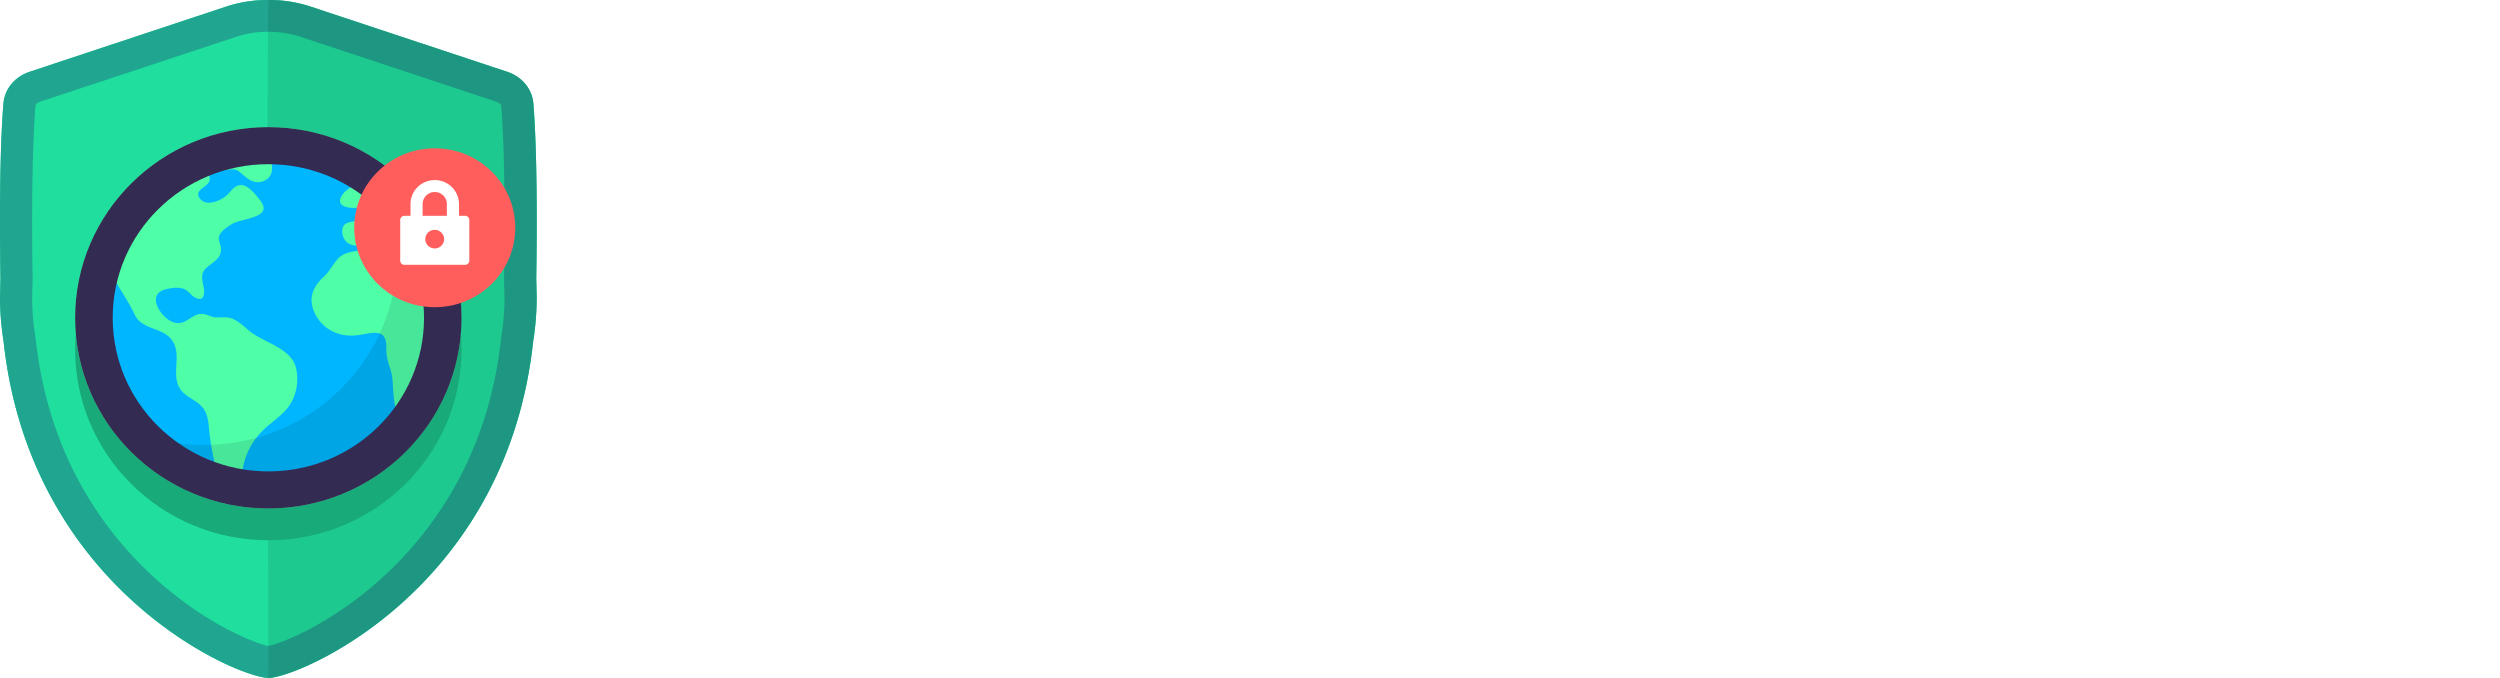 <svg xmlns="http://www.w3.org/2000/svg" width="59" height="16" fill="none"><path fill="#20DF9E" d="M6.333 16h-.009a.3.3 0 0 1-.05-.005c-.916-.111-5.573-2.225-6.19-7.94A6.6 6.6 0 0 1 0 7.014l.011-.432C-.024 4.298.03 3.071.08 2.45c.028-.357.275-.641.617-.755L5.33.158A3.1 3.1 0 0 1 6.333 0a3.1 3.1 0 0 1 1.004.158l4.633 1.536c.343.114.59.398.618.755.05.622.102 1.85.068 4.132l.01.432q-.001.528-.083 1.043c-.617 5.714-5.275 7.828-6.19 7.94a.3.3 0 0 1-.05.004z"/><path fill="#20A690" fill-rule="evenodd" d="M6.333 15.245c.13-.027.476-.136.968-.395a8.5 8.5 0 0 0 1.778-1.27c1.244-1.153 2.462-2.95 2.748-5.604a6 6 0 0 0 .08-.954l-.011-.422v-.03c.034-2.27-.019-3.472-.066-4.063a.1.1 0 0 0-.02-.05.2.2 0 0 0-.082-.052L7.095.87a2.4 2.4 0 0 0-.756-.12h-.011a2.4 2.4 0 0 0-.756.12L.938 2.404a.2.2 0 0 0-.081.051.1.1 0 0 0-.02.051C.79 3.098.736 4.3.77 6.57v.03l-.011.422a6 6 0 0 0 .08.954c.286 2.653 1.504 4.451 2.747 5.604.625.58 1.257.995 1.778 1.27.493.26.839.368.968.395ZM0 7.013l.011-.432C-.024 4.298.03 3.071.08 2.45c.028-.357.275-.641.617-.755L5.33.158A3.1 3.1 0 0 1 6.333 0a3.1 3.1 0 0 1 1.004.158l4.633 1.536c.343.114.59.398.618.755.05.622.102 1.85.068 4.132l.01.432q-.001.528-.083 1.043c-.617 5.714-5.275 7.828-6.19 7.94a.3.3 0 0 1-.05.004h-.019a.3.3 0 0 1-.05-.005c-.916-.111-5.573-2.225-6.19-7.94A6.6 6.6 0 0 1 0 7.014Z" clip-rule="evenodd"/><path fill="#000" d="M6.333 16c0-3-.048-12.747 0-16a3.1 3.1 0 0 1 1.004.158l4.633 1.536c.342.114.59.398.618.755.05.622.102 1.85.067 4.132l.011.432q-.001.528-.083 1.043c-.617 5.714-5.275 7.828-6.19 7.94a.3.3 0 0 1-.05.004z" opacity=".1"/><path fill="#18AA79" d="M10.893 8.25c0 2.485-2.041 4.5-4.56 4.5s-4.56-2.015-4.56-4.5 2.042-4.5 4.56-4.5c2.519 0 4.56 2.015 4.56 4.5"/><path fill="#4FFFA8" d="M10.893 7.5c0 2.485-2.041 4.5-4.56 4.5s-4.56-2.015-4.56-4.5S3.815 3 6.333 3c2.519 0 4.56 2.015 4.56 4.5"/><path fill="#00B7FF" d="M2.533 7.5q0-.501.134-.984c.146.309.358.576.503.892.186.407.688.294.909.651.196.317-.013.717.134 1.049.106.24.358.293.532.469.177.177.173.42.2.651a6 6 0 0 0 .15.813c-1.49-.514-2.562-1.907-2.562-3.542Zm3.825 3.75q-.321 0-.638-.052c.002-.053.003-.103.009-.137a1.67 1.67 0 0 1 .42-.847c.212-.23.502-.384.68-.645.175-.254.227-.596.155-.892-.106-.439-.713-.585-1.04-.823-.189-.136-.356-.348-.604-.365-.113-.008-.209.016-.322-.012-.103-.027-.185-.081-.295-.067-.206.026-.336.242-.558.213-.21-.027-.426-.269-.474-.465-.061-.252.142-.334.36-.357a.6.6 0 0 1 .28.014c.116.041.17.152.274.208.193.104.233-.062.203-.231-.044-.253-.096-.356.134-.53.159-.12.295-.207.27-.422-.015-.127-.086-.184-.02-.31.05-.096.187-.183.277-.24.23-.147.988-.137.679-.55-.091-.121-.26-.338-.419-.368-.199-.037-.287.181-.426.277-.143.1-.423.213-.566.059-.193-.207.128-.275.199-.42.033-.067 0-.16-.055-.248q.106-.045.219-.083a.3.3 0 0 0 .159.059c.133.008.259-.062.375.027.13.097.222.22.394.251.165.03.34-.065.382-.231.025-.102 0-.208-.024-.313a3.85 3.85 0 0 1 2.091.63q-.059-.026-.146.013c-.12.055-.292.195-.306.334-.016.158.221.18.334.18.17 0 .34-.074.286-.266a.5.5 0 0 0-.108-.222q.188.128.359.277L8.89 4.7c-.115.117-.248.21-.326.352a.31.31 0 0 1-.23.175c-.062.014-.132.019-.184.06-.144.111-.062.379.074.459a.475.475 0 0 0 .56-.091c.101-.113.161-.31.344-.31.08 0 .158.03.216.086.075.077.06.15.077.245.028.171.182.078.275-.008q.103.179.184.367c-.103.145-.184.303-.432.134-.147-.101-.239-.248-.424-.294-.163-.04-.329.001-.49.029-.182.03-.398.044-.536.18-.134.13-.204.305-.346.436-.276.254-.392.531-.214.89.172.345.53.533.917.508.38-.025.774-.24.763.3-.004.192.037.325.097.503.055.164.052.323.064.492q.019.299.095.588c-.357.45-.815.816-1.337 1.066a3.9 3.9 0 0 1-1.68.382Z"/><path fill="#000" d="M4.813 10.5c2.519 0 4.56-2.015 4.56-4.5 0-.858-.243-1.66-.665-2.343A4.49 4.49 0 0 1 10.893 7.5c0 2.485-2.041 4.5-4.56 4.5A4.57 4.57 0 0 1 2.44 9.843a4.6 4.6 0 0 0 2.374.657Z" opacity=".1"/><path fill="#342B53" fill-rule="evenodd" d="M6.333 11.125c2.03 0 3.674-1.623 3.674-3.625S8.362 3.875 6.333 3.875 2.66 5.498 2.66 7.5s1.645 3.625 3.673 3.625m0 .875c2.519 0 4.56-2.015 4.56-4.5S8.852 3 6.333 3s-4.56 2.015-4.56 4.5S3.815 12 6.333 12" clip-rule="evenodd"/><g filter="url(#a)"><path fill="#FF5E5C" d="M12.16 5.375c0 1.036-.85 1.875-1.9 1.875s-1.9-.84-1.9-1.875.85-1.875 1.9-1.875 1.9.84 1.9 1.875"/><path fill="#fff" fill-rule="evenodd" d="M10.833 5.093h.143a.1.1 0 0 1 .1.1v.958a.1.1 0 0 1-.1.099H9.545a.1.1 0 0 1-.1-.1v-.958a.1.1 0 0 1 .1-.099h.143v-.278c0-.312.256-.565.572-.565a.57.57 0 0 1 .573.565zm-.859 0h.572v-.278a.284.284 0 0 0-.286-.283.284.284 0 0 0-.286.283zm.285.77a.22.22 0 0 0 .222-.219.22.22 0 0 0-.222-.219.22.22 0 0 0-.222.22c0 .12.1.218.222.218" clip-rule="evenodd"/></g><path fill="#fff" d="m57.318 12.823-6.51-8.904 1.302-.896 6.496 8.876zm-6.888 0v-9.8h1.68l-.056 1.4v8.4zm6.888 0v-9.8h1.624v9.8zM43.687 9.435V7.937h2.17q.7 0 1.148-.476t.448-1.232q0-.518-.238-.896a1.6 1.6 0 0 0-.63-.616q-.405-.225-.938-.21h-1.96V3.023l1.988-.014q1.008 0 1.778.42a3 3 0 0 1 1.204 1.134q.434.714.434 1.666 0 .924-.406 1.652-.405.728-1.134 1.148-.714.406-1.666.406zm-1.47 3.388v-9.8h1.624v9.8zm-4.783.168q-1.022 0-1.82-.462a3.5 3.5 0 0 1-1.246-1.302q-.448-.825-.448-1.904t.462-1.904 1.26-1.288q.811-.476 1.848-.476a3 3 0 0 1 1.68.49q.756.476 1.204 1.386t.448 2.17H39.24q0-.91-.224-1.498-.21-.588-.616-.868-.392-.294-.966-.294-.601 0-1.036.266t-.658.784q-.224.504-.224 1.274 0 .686.266 1.176.28.49.742.756a2.2 2.2 0 0 0 1.05.252q.63 0 1.036-.28.405-.294.63-.742l1.442.616q-.294.56-.756.98-.448.42-1.078.644-.615.225-1.414.224m-2.478-3.29V8.455h5.04v1.246zm-5.133 3.29q-1.022 0-1.82-.462a3.5 3.5 0 0 1-1.246-1.302q-.447-.825-.448-1.904 0-1.078.462-1.904t1.26-1.288q.813-.476 1.848-.476a3 3 0 0 1 1.68.49q.756.476 1.204 1.386t.448 2.17H31.63q0-.91-.224-1.498-.21-.588-.616-.868-.391-.294-.966-.294-.601 0-1.036.266a1.67 1.67 0 0 0-.658.784q-.224.504-.224 1.274 0 .686.266 1.176.28.49.742.756a2.2 2.2 0 0 0 1.05.252q.63 0 1.036-.28.407-.294.63-.742l1.442.616q-.294.56-.756.98-.448.42-1.078.644-.616.225-1.414.224Zm-2.478-3.29V8.455h5.04v1.246zm-6.548 3.122 3.836-9.8h1.736l-3.962 9.8zm-.168 0-3.962-9.8h1.722l3.836 9.8z"/><defs><filter id="a" width="7.8" height="7.75" x="6.36" y="1.5" color-interpolation-filters="sRGB" filterUnits="userSpaceOnUse"><feFlood flood-opacity="0" result="BackgroundImageFix"/><feColorMatrix in="SourceAlpha" result="hardAlpha" values="0 0 0 0 0 0 0 0 0 0 0 0 0 0 0 0 0 0 127 0"/><feOffset/><feGaussianBlur stdDeviation="1"/><feComposite in2="hardAlpha" operator="out"/><feColorMatrix values="0 0 0 0 0 0 0 0 0 0 0 0 0 0 0 0 0 0 0.2 0"/><feBlend in2="BackgroundImageFix" result="effect1_dropShadow_2173_6"/><feBlend in="SourceGraphic" in2="effect1_dropShadow_2173_6" result="shape"/></filter></defs></svg>